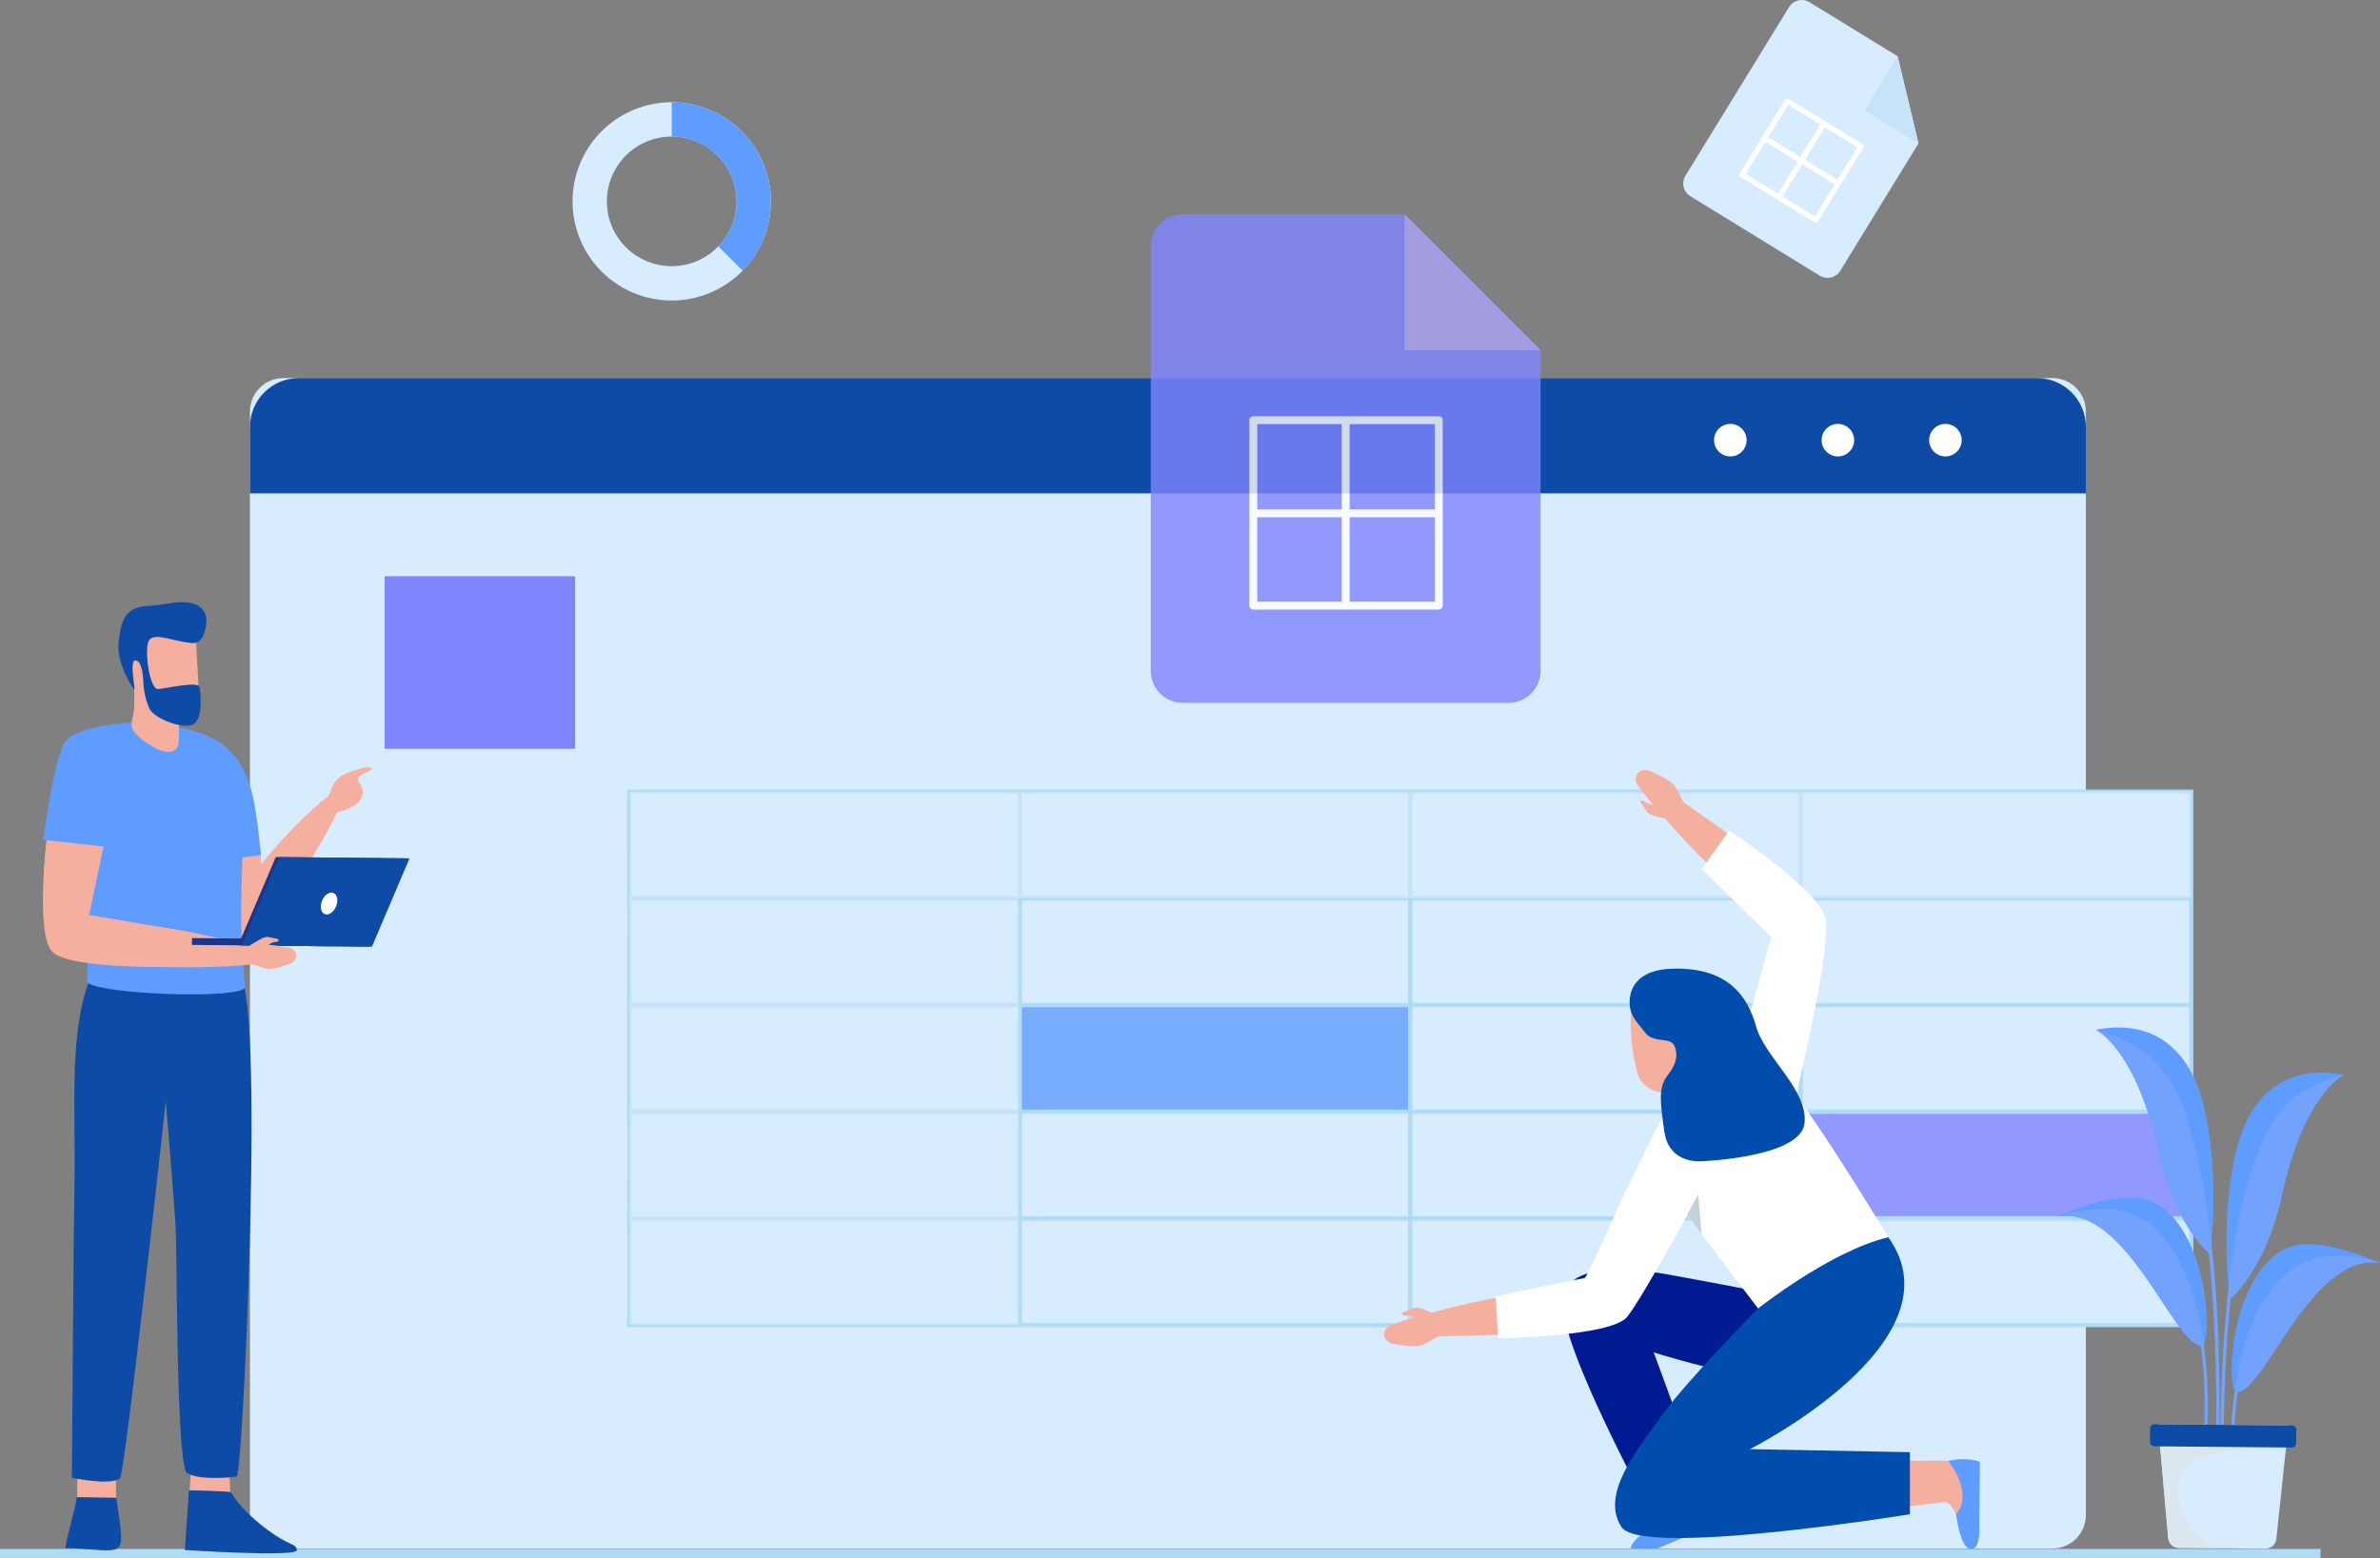 <svg id="img13" xmlns="http://www.w3.org/2000/svg" xmlns:xlink="http://www.w3.org/1999/xlink" width="601.638" height="394.065" viewBox="0 0 601.638 394.065">
  <rect x="0" y="0" width="601.638" height="394.065" fill="#808080" stroke="none"/>
  <defs>
    <clipPath id="clip-path">
      <rect id="Rectángulo_36891" data-name="Rectángulo 36891" width="601.638" height="394.066" fill="none"/>
    </clipPath>
    <clipPath id="clip-path-2">
      <path id="Rectángulo_36803" data-name="Rectángulo 36803" d="M8.437,0H455.658a8.436,8.436,0,0,1,8.436,8.436V287.507a8.436,8.436,0,0,1-8.436,8.436H8.437A8.437,8.437,0,0,1,0,287.506V8.437A8.437,8.437,0,0,1,8.437,0Z" fill="none"/>
    </clipPath>
    <linearGradient id="linear-gradient" x1="-0.136" y1="1.009" x2="-0.133" y2="1.009" gradientUnits="objectBoundingBox">
      <stop offset="0" stop-color="#e2f4ff"/>
      <stop offset="1" stop-color="#d7ecff"/>
    </linearGradient>
    <clipPath id="clip-path-3">
      <path id="Trazado_116599" data-name="Trazado 116599" d="M55.564,65.412A12.332,12.332,0,0,0,43.233,77.743V94.559H507.327V77.743A12.331,12.331,0,0,0,495,65.412Z" transform="translate(-43.233 -65.412)" fill="none"/>
    </clipPath>
    <linearGradient id="linear-gradient-2" x1="-0.136" y1="10.24" x2="-0.133" y2="10.24" gradientUnits="objectBoundingBox">
      <stop offset="0" stop-color="#294698"/>
      <stop offset="1" stop-color="#0e4ba6"/>
    </linearGradient>
    <clipPath id="clip-path-5">
      <rect id="Rectángulo_36807" data-name="Rectángulo 36807" width="48.166" height="43.638" fill="none"/>
    </clipPath>
    <linearGradient id="linear-gradient-3" x1="-2.019" y1="5.692" x2="-1.988" y2="5.692" gradientUnits="objectBoundingBox">
      <stop offset="0" stop-color="#9972ff"/>
      <stop offset="1" stop-color="#7f85ff"/>
    </linearGradient>
    <clipPath id="clip-path-7">
      <rect id="Rectángulo_36810" data-name="Rectángulo 36810" width="48.166" height="43.64" fill="none"/>
    </clipPath>
    <linearGradient id="linear-gradient-4" x1="-8.041" y1="5.692" x2="-8.011" y2="5.692" xlink:href="#linear-gradient"/>
    <clipPath id="clip-path-9">
      <rect id="Rectángulo_36813" data-name="Rectángulo 36813" width="47.353" height="18.465" fill="none"/>
    </clipPath>
    <clipPath id="clip-path-10">
      <rect id="Rectángulo_36812" data-name="Rectángulo 36812" width="47.353" height="18.464" fill="none"/>
    </clipPath>
    <linearGradient id="linear-gradient-5" x1="-3.227" y1="12.088" x2="-3.196" y2="12.088" xlink:href="#linear-gradient"/>
    <linearGradient id="linear-gradient-6" x1="-4.471" y1="12.088" x2="-4.44" y2="12.088" xlink:href="#linear-gradient"/>
    <linearGradient id="linear-gradient-7" x1="-5.716" y1="12.088" x2="-5.685" y2="12.088" xlink:href="#linear-gradient"/>
    <linearGradient id="linear-gradient-8" x1="-6.96" y1="12.088" x2="-6.929" y2="12.088" xlink:href="#linear-gradient"/>
    <linearGradient id="linear-gradient-9" x1="-9.416" y1="12.088" x2="-9.385" y2="12.088" xlink:href="#linear-gradient"/>
    <linearGradient id="linear-gradient-10" x1="-9.416" y1="13.452" x2="-9.385" y2="13.452" xlink:href="#linear-gradient"/>
    <clipPath id="clip-path-21">
      <rect id="Rectángulo_36831" data-name="Rectángulo 36831" width="225.905" height="17.685" fill="none"/>
    </clipPath>
    <clipPath id="clip-path-22">
      <rect id="Rectángulo_36830" data-name="Rectángulo 36830" width="225.903" height="17.684" fill="none"/>
    </clipPath>
    <linearGradient id="linear-gradient-11" x1="-0.676" y1="14.046" x2="-0.669" y2="14.046" xlink:href="#linear-gradient"/>
    <clipPath id="clip-path-23">
      <rect id="Rectángulo_36834" data-name="Rectángulo 36834" width="394.861" height="134.881" fill="none"/>
    </clipPath>
    <linearGradient id="linear-gradient-12" x1="-0.403" y1="1.438" x2="-0.399" y2="1.438" gradientUnits="objectBoundingBox">
      <stop offset="0" stop-color="#c4e8ff"/>
      <stop offset="1" stop-color="#d7ecff"/>
    </linearGradient>
    <clipPath id="clip-path-25">
      <rect id="Rectángulo_36837" data-name="Rectángulo 36837" width="98.656" height="27.023" fill="none"/>
    </clipPath>
    <clipPath id="clip-path-26">
      <path id="Trazado_116603" data-name="Trazado 116603" d="M176.239,174.012H274.9v27.02H176.239s.075-27.29,0-27.02" transform="translate(-176.239 -174.01)" fill="none"/>
    </clipPath>
    <linearGradient id="linear-gradient-13" x1="-2.611" y1="5.13" x2="-2.596" y2="5.13" gradientUnits="objectBoundingBox">
      <stop offset="0" stop-color="#8ad3ff"/>
      <stop offset="1" stop-color="#5f9cff"/>
    </linearGradient>
    <clipPath id="clip-path-28">
      <path id="Trazado_116604" data-name="Trazado 116604" d="M311.435,192.273h98.656v27.02H311.435s.075-27.29,0-27.02" transform="translate(-311.435 -192.271)" fill="none"/>
    </clipPath>
    <linearGradient id="linear-gradient-14" x1="-4.614" y1="4.152" x2="-4.599" y2="4.152" xlink:href="#linear-gradient-3"/>
    <clipPath id="clip-path-29">
      <rect id="Rectángulo_36841" data-name="Rectángulo 36841" width="394.861" height="26.979" fill="none"/>
    </clipPath>
    <clipPath id="clip-path-30">
      <path id="Trazado_116605" data-name="Trazado 116605" d="M108.825,136.958H503.686v26.976H108.825s.3-27.247,0-26.976" transform="translate(-108.825 -136.956)" fill="none"/>
    </clipPath>
    <linearGradient id="linear-gradient-15" x1="-0.403" y1="7.126" x2="-0.399" y2="7.126" xlink:href="#linear-gradient"/>
    <clipPath id="clip-path-31">
      <rect id="Rectángulo_36843" data-name="Rectángulo 36843" width="98.513" height="107.797" fill="none"/>
    </clipPath>
    <clipPath id="clip-path-32">
      <path id="Trazado_116606" data-name="Trazado 116606" d="M108.825,155.463h98.513V263.25H108.825s.075-108.867,0-107.788" transform="translate(-108.825 -155.454)" fill="none"/>
    </clipPath>
    <linearGradient id="linear-gradient-16" x1="-1.615" y1="1.543" x2="-1.6" y2="1.543" xlink:href="#linear-gradient"/>
    <clipPath id="clip-path-33">
      <path id="Trazado_116610" data-name="Trazado 116610" d="M288.754,265.8s-7.615,4.487-6.628,6.934,6.244-.4,6.244-.4l14.953-6.266a14.278,14.278,0,0,0-3.009-7.429s-4.616,9.277-11.56,7.162" transform="translate(-282.038 -258.642)" fill="none"/>
    </clipPath>
    <linearGradient id="linear-gradient-17" x1="-15.286" y1="0.827" x2="-15.231" y2="0.827" xlink:href="#linear-gradient-13"/>
    <clipPath id="clip-path-35">
      <path id="Trazado_116612" data-name="Trazado 116612" d="M270.518,225.619c-3.41,8.446,20.6,52.758,20.6,52.758l13.635-6.669L293.34,240.587s41.051,13.189,48.61,4.741a16.006,16.006,0,0,0,2.518-17.784l-7.855.89s-29.639-5.781-38.087-7.261a84.757,84.757,0,0,0-14.163-1.538c-6.206,0-11.966,1.323-13.847,5.984" transform="translate(-270.186 -219.635)" fill="none"/>
    </clipPath>
    <linearGradient id="linear-gradient-18" x1="-4.755" y1="1.244" x2="-4.737" y2="1.244" gradientUnits="objectBoundingBox">
      <stop offset="0" stop-color="#374492"/>
      <stop offset="0.088" stop-color="#374492"/>
      <stop offset="1" stop-color="#011b93"/>
    </linearGradient>
    <clipPath id="clip-path-37">
      <path id="Trazado_116626" data-name="Trazado 116626" d="M336.95,252.909s6.681,7.92,1.983,13.454c0,0,1.095,8.771,3.733,8.838s2.111-5.892,2.111-5.892l.186-16.212a13.232,13.232,0,0,0-4.306-.662,14.635,14.635,0,0,0-3.707.474" transform="translate(-336.95 -252.435)" fill="none"/>
    </clipPath>
    <linearGradient id="linear-gradient-19" x1="-21.061" y1="2.036" x2="-20.998" y2="2.036" xlink:href="#linear-gradient-13"/>
    <clipPath id="clip-path-39">
      <path id="Trazado_116628" data-name="Trazado 116628" d="M315.5,232.449s-17.488,17.635-24.157,26.824-15.759,20.254-10.374,28.454c5.094,7.757,72.9-3.233,72.9-3.233v-15.7l-40.442-.773s53.945-27.119,34.991-53.569l-22.837-1.264Z" transform="translate(-279.333 -213.183)" fill="none"/>
    </clipPath>
    <linearGradient id="linear-gradient-20" x1="-4.407" y1="1.002" x2="-4.391" y2="1.002" gradientUnits="objectBoundingBox">
      <stop offset="0" stop-color="#374492"/>
      <stop offset="0.088" stop-color="#374492"/>
      <stop offset="1" stop-color="#014dae"/>
    </linearGradient>
    <clipPath id="clip-path-41">
      <rect id="Rectángulo_36852" data-name="Rectángulo 36852" width="3.671" height="10.063" fill="none"/>
    </clipPath>
    <clipPath id="clip-path-42">
      <path id="Trazado_116632" data-name="Trazado 116632" d="M281.871,176.544c.156,3.2,1.923,4.559,3.933,7.251s6.258,1.051,7.287,3.154.744,4.579-1.533,7.483-2.178,5.934-.919,14.433,9.775,7.412,9.775,7.412,24.649-1,25.642-9.529-10.031-16.675-12.249-24.584-7.106-14.148-18.965-14.578q-.59-.02-1.146-.02c-10.794,0-11.975,5.89-11.824,8.978" transform="translate(-281.859 -167.566)" fill="none"/>
    </clipPath>
    <linearGradient id="linear-gradient-21" x1="-8.271" y1="2.817" x2="-8.241" y2="2.817" xlink:href="#linear-gradient-20"/>
    <clipPath id="clip-path-44">
      <rect id="Rectángulo_36857" data-name="Rectángulo 36857" width="98.533" height="123.526" fill="none"/>
    </clipPath>
    <clipPath id="clip-path-45">
      <path id="Trazado_116633" data-name="Trazado 116633" d="M297.566,71.441v81.078a8.089,8.089,0,0,1-8.088,8.09H207.123a8.09,8.09,0,0,1-8.09-8.09V45.172a8.09,8.09,0,0,1,8.09-8.09h56.086Z" transform="translate(-199.033 -37.082)" fill="none"/>
    </clipPath>
    <linearGradient id="linear-gradient-22" x1="-2.952" y1="2.751" x2="-2.937" y2="2.751" xlink:href="#linear-gradient-3"/>
    <clipPath id="clip-path-46">
      <path id="Trazado_116635" data-name="Trazado 116635" d="M321.018,0a3.763,3.763,0,0,0-3.154,1.8L291.69,44.431a3.77,3.77,0,0,0,1.239,5.186L325.638,69.7a3.771,3.771,0,0,0,5.186-1.241l19.769-32.2-5.269-22.021L323.05.558A3.748,3.748,0,0,0,321.141,0Z" transform="translate(-291.132 -0.001)" fill="none"/>
    </clipPath>
    <linearGradient id="linear-gradient-23" x1="-4.461" y1="4.567" x2="-4.445" y2="4.567" xlink:href="#linear-gradient"/>
    <clipPath id="clip-path-48">
      <path id="Trazado_116641" data-name="Trazado 116641" d="M31.971,272.921s28.441,1.875,28.311.036-1.836-.788-8.261-5.781-8.347-8.791-8.347-8.791c0-.393-10.662-.551-10.662-.551Z" transform="translate(-31.971 -257.835)" fill="none"/>
    </clipPath>
    <linearGradient id="linear-gradient-24" x1="-3.035" y1="0.805" x2="-2.95" y2="0.805" xlink:href="#linear-gradient-2"/>
    <clipPath id="clip-path-50">
      <path id="Trazado_116645" data-name="Trazado 116645" d="M11.321,271.861c15.693.552,15.219,3.707,12.849-12.7l-10-.146c-.152,2.434-2.773,10.731-2.85,12.841" transform="translate(-11.321 -259.02)" fill="none"/>
    </clipPath>
    <linearGradient id="linear-gradient-25" x1="-0.96" y1="0.945" x2="-0.873" y2="0.945" xlink:href="#linear-gradient-2"/>
    <clipPath id="clip-path-51">
      <path id="Trazado_116646" data-name="Trazado 116646" d="M13.059,199.382c.162,26.219-.136,32.369-.153,34.3s-.472,61.813-.472,61.813,9.79,2.108,12.175.1c1.247-1.052,11.555-95.249,11.555-95.249s1.894,22.361,2.447,30.841c.476,7.341.132,57.761,2.726,62.944,2.713,2.238,12.65,1.184,12.784,1.044,1.483-1.545,6.4-105.09,1.833-124.052l-38.844-1.768s-4.19,7.1-4.05,30.031" transform="translate(-12.433 -169.351)" fill="none"/>
    </clipPath>
    <linearGradient id="linear-gradient-26" x1="-0.378" y1="1.143" x2="-0.347" y2="1.143" xlink:href="#linear-gradient-2"/>
    <clipPath id="clip-path-53">
      <path id="Trazado_116648" data-name="Trazado 116648" d="M37.894,159.887l13.778-1.869c-1.6-12.293-1.06-29.531-20.7-32Z" transform="translate(-30.975 -126.021)" fill="none"/>
    </clipPath>
    <linearGradient id="linear-gradient-27" x1="-2.187" y1="6.197" x2="-2.117" y2="6.197" xlink:href="#linear-gradient-13"/>
    <clipPath id="clip-path-55">
      <path id="Trazado_116650" data-name="Trazado 116650" d="M16.082,190.326c-.029,3.341,40.23,4.934,40.04,1.459-4.376-36.856,8.315-61.037-16.757-65.537l-12.239-1.235c-26.339,3.351-7.9,18.584-11.044,65.313" transform="translate(-12.709 -125.013)" fill="none"/>
    </clipPath>
    <linearGradient id="linear-gradient-28" x1="-0.105" y1="3.008" x2="-0.082" y2="3.008" xlink:href="#linear-gradient-13"/>
    <clipPath id="clip-path-57">
      <path id="Trazado_116655" data-name="Trazado 116655" d="M12.86,130.128C10.068,134.653,7.5,154.649,7.5,154.649l15.33,1.71,1.571-8.894,5.371-22.454s-14.125.593-16.916,5.117" transform="translate(-7.503 -125.011)" fill="none"/>
    </clipPath>
    <linearGradient id="linear-gradient-29" x1="-0.492" y1="6.742" x2="-0.427" y2="6.742" xlink:href="#linear-gradient-13"/>
    <clipPath id="clip-path-58">
      <path id="Trazado_116656" data-name="Trazado 116656" d="M27.989,105.119c-6.061.288-6.893,4.03-7.466,9.313s3.72,11.85,3.993,11.779-1.308-7.232.208-7.292,1.932,3.1,2.035,5.186A18.975,18.975,0,0,0,28.33,131.1c1.071,2.246,7.153,4.889,10.439,4.225s2.492-7.93,2.261-9.62-8.429.322-10.564.45-3.67-10.713-2.113-12.486,6.055.408,10.572.849c2.892.282,3.645-3.025,3.81-5.44a4.3,4.3,0,0,0-2.4-4.18,8.25,8.25,0,0,0-3.6-.732c-2.583,0-5.428.8-8.739.956" transform="translate(-20.471 -104.163)" fill="none"/>
    </clipPath>
    <linearGradient id="linear-gradient-30" x1="-0.775" y1="10.228" x2="-0.729" y2="10.228" xlink:href="#linear-gradient-2"/>
    <clipPath id="clip-path-60">
      <path id="Trazado_116658" data-name="Trazado 116658" d="M41.828,170.608l32.888.324,9.5-22.328-32.888-.324Z" transform="translate(-41.828 -148.28)" fill="none"/>
    </clipPath>
    <linearGradient id="linear-gradient-31" x1="-1.442" y1="7.829" x2="-1.408" y2="7.829" xlink:href="#linear-gradient-2"/>
    <clipPath id="clip-path-62">
      <path id="Trazado_116662" data-name="Trazado 116662" d="M107.7,42.756a16.392,16.392,0,1,1,16.39,16.39,16.391,16.391,0,0,1-16.39-16.39m-8.677,0A25.07,25.07,0,1,0,124.09,17.687,25.067,25.067,0,0,0,99.023,42.756" transform="translate(-99.023 -17.687)" fill="none"/>
    </clipPath>
    <linearGradient id="linear-gradient-32" x1="-2.887" y1="7.344" x2="-2.857" y2="7.344" xlink:href="#linear-gradient"/>
    <clipPath id="clip-path-63">
      <path id="Trazado_116663" data-name="Trazado 116663" d="M116.174,26.366a16.392,16.392,0,0,1,11.8,27.77l6.131,6.13a25.062,25.062,0,0,0-17.933-42.578Z" transform="translate(-116.174 -17.687)" fill="none"/>
    </clipPath>
    <linearGradient id="linear-gradient-33" x1="-6.772" y1="8.648" x2="-6.714" y2="8.648" xlink:href="#linear-gradient-13"/>
    <clipPath id="clip-path-64">
      <path id="Trazado_116664" data-name="Trazado 116664" d="M356,211.917c.19-.013.362-.042.552-.057,16.991-1.978,28.78,32.545,35.481,32.691.086,0,.146-.015.218-.015.232-.015.452-.234.64-.611,2.005-4.2.028-28.941-12.6-35.483a13.348,13.348,0,0,0-6.124-1.261c-8.216,0-18.164,4.736-18.164,4.736" transform="translate(-355.995 -207.181)" fill="none"/>
    </clipPath>
    <linearGradient id="linear-gradient-34" x1="-13.377" y1="2.444" x2="-13.339" y2="2.444" xlink:href="#linear-gradient-13"/>
    <clipPath id="clip-path-66">
      <path id="Trazado_116667" data-name="Trazado 116667" d="M399.256,216.527c-13.183,6.818-14.769,33.417-12.327,35.889a.53.53,0,0,0,.349.189,1.062,1.062,0,0,0,.306,0c6.758-.45,18.677-35.234,35.844-32.632a.233.233,0,0,0,.057.015c-.678-.327-10.2-4.718-18.115-4.718a13.319,13.319,0,0,0-6.114,1.258" transform="translate(-385.97 -215.269)" fill="none"/>
    </clipPath>
    <linearGradient id="linear-gradient-35" x1="-14.428" y1="2.126" x2="-14.39" y2="2.126" xlink:href="#linear-gradient-13"/>
    <clipPath id="clip-path-68">
      <path id="Trazado_116670" data-name="Trazado 116670" d="M363,178.259c-.174.028-.349.057-.536.1l.536.276a.05.05,0,0,1,.031.015c.58.319,9.927,5.857,15.159,30.031,3.765,17.472,11.6,25.029,12.98,26.25l.218.174a.959.959,0,0,0,.029-.159V234.9c.276-2.151,2.457-20.743-1.714-37.559-3.248-13.071-11.042-19.584-21.494-19.584a28.62,28.62,0,0,0-5.209.5" transform="translate(-362.46 -177.759)" fill="none"/>
    </clipPath>
    <linearGradient id="linear-gradient-36" x1="-7.885" y1="2.311" x2="-7.863" y2="2.311" xlink:href="#linear-gradient-13"/>
    <clipPath id="clip-path-70">
      <path id="Trazado_116673" data-name="Trazado 116673" d="M387.6,205.127c-3.968,16.033-2.166,33.65-1.745,37.138v.015a5.568,5.568,0,0,0,.073.6c.422-.32,9.144-7.662,13.2-26.4,5.408-24.971,15.161-30.059,15.161-30.059l.452-.219.115-.057h-.088a28.9,28.9,0,0,0-5.681-.592c-10.441,0-18.242,6.514-21.485,19.575" transform="translate(-385.082 -185.552)" fill="none"/>
    </clipPath>
    <linearGradient id="linear-gradient-37" x1="-17.98" y1="2.143" x2="-17.933" y2="2.143" xlink:href="#linear-gradient-13"/>
    <clipPath id="clip-path-72">
      <path id="Trazado_116676" data-name="Trazado 116676" d="M373.521,249.353l2.283,25.8a2.716,2.716,0,0,0,2.691,2.5l21.915.193a2.717,2.717,0,0,0,2.735-2.455l2.461-23.205v-.045l.577-5.452-32.919-.288Z" transform="translate(-373.265 -246.405)" fill="none"/>
    </clipPath>
    <linearGradient id="linear-gradient-38" x1="-16.573" y1="1.079" x2="-16.528" y2="1.079" xlink:href="#linear-gradient"/>
    <clipPath id="clip-path-74">
      <rect id="Rectángulo_36888" data-name="Rectángulo 36888" width="32.289" height="30.013" fill="none"/>
    </clipPath>
    <clipPath id="clip-path-75">
      <path id="Trazado_116678" data-name="Trazado 116678" d="M371.894,247.468l-.029,3.427a1.076,1.076,0,0,0,1.067,1.086l34.78.305a1.079,1.079,0,0,0,1.089-1.068l.029-3.427a1.076,1.076,0,0,0-1.068-1.086l-34.778-.305h-.01a1.078,1.078,0,0,0-1.079,1.068" transform="translate(-371.865 -246.4)" fill="none"/>
    </clipPath>
    <linearGradient id="linear-gradient-39" x1="-14.699" y1="5.758" x2="-14.66" y2="5.758" xlink:href="#linear-gradient-2"/>
  </defs>
  <g id="Grupo_142220" data-name="Grupo 142220" clip-path="url(#clip-path)">
    <g id="Grupo_142058" data-name="Grupo 142058" transform="translate(63.188 95.604)">
      <g id="Grupo_142057" data-name="Grupo 142057" clip-path="url(#clip-path-2)">
        <rect id="Rectángulo_36802" data-name="Rectángulo 36802" width="464.094" height="295.943" transform="translate(0)" fill="url(#linear-gradient)"/>
      </g>
    </g>
    <g id="Grupo_142060" data-name="Grupo 142060" transform="translate(63.188 95.604)">
      <g id="Grupo_142059" data-name="Grupo 142059" clip-path="url(#clip-path-3)">
        <rect id="Rectángulo_36804" data-name="Rectángulo 36804" width="464.094" height="29.147" transform="translate(0 0)" fill="url(#linear-gradient-2)"/>
      </g>
    </g>
    <g id="Grupo_142062" data-name="Grupo 142062">
      <g id="Grupo_142061" data-name="Grupo 142061" clip-path="url(#clip-path)">
        <path id="Trazado_116600" data-name="Trazado 116600" d="M304.686,77.448a4.11,4.11,0,1,1-4.11-4.11,4.11,4.11,0,0,1,4.11,4.11" transform="translate(136.84 33.851)" fill="#fff"/>
        <path id="Trazado_116601" data-name="Trazado 116601" d="M323.285,77.448a4.111,4.111,0,1,1-4.11-4.11,4.11,4.11,0,0,1,4.11,4.11" transform="translate(145.424 33.851)" fill="#fff"/>
        <path id="Trazado_116602" data-name="Trazado 116602" d="M341.885,77.448a4.111,4.111,0,1,1-4.11-4.11,4.11,4.11,0,0,1,4.11,4.11" transform="translate(154.01 33.851)" fill="#fff"/>
      </g>
    </g>
    <g id="Grupo_142064" data-name="Grupo 142064" transform="translate(97.225 145.691)">
      <g id="Grupo_142063" data-name="Grupo 142063" clip-path="url(#clip-path-5)">
        <rect id="Rectángulo_36806" data-name="Rectángulo 36806" width="48.166" height="43.638" transform="translate(0)" fill="url(#linear-gradient-3)"/>
      </g>
    </g>
    <g id="Grupo_142106" data-name="Grupo 142106">
      <g id="Grupo_142105" data-name="Grupo 142105" clip-path="url(#clip-path)">
        <g id="Grupo_142069" data-name="Grupo 142069" transform="translate(387.324 145.689)" style="mix-blend-mode: multiply;isolation: isolate">
          <g id="Grupo_142068" data-name="Grupo 142068">
            <g id="Grupo_142067" data-name="Grupo 142067" clip-path="url(#clip-path-7)">
              <g id="Grupo_142066" data-name="Grupo 142066" transform="translate(0 0.001)">
                <g id="Grupo_142065" data-name="Grupo 142065" clip-path="url(#clip-path-5)">
                  <rect id="Rectángulo_36808" data-name="Rectángulo 36808" width="48.166" height="43.638" fill="url(#linear-gradient-4)"/>
                </g>
              </g>
            </g>
          </g>
        </g>
        <g id="Grupo_142074" data-name="Grupo 142074" transform="translate(152.807 170.864)" style="mix-blend-mode: multiply;isolation: isolate">
          <g id="Grupo_142073" data-name="Grupo 142073">
            <g id="Grupo_142072" data-name="Grupo 142072" clip-path="url(#clip-path-9)">
              <g id="Grupo_142071" data-name="Grupo 142071" transform="translate(0 0.001)">
                <g id="Grupo_142070" data-name="Grupo 142070" clip-path="url(#clip-path-10)">
                  <rect id="Rectángulo_36811" data-name="Rectángulo 36811" width="47.353" height="18.464" transform="translate(0)" fill="url(#linear-gradient-5)"/>
                </g>
              </g>
            </g>
          </g>
        </g>
        <g id="Grupo_142079" data-name="Grupo 142079" transform="translate(211.73 170.864)" style="mix-blend-mode: multiply;isolation: isolate">
          <g id="Grupo_142078" data-name="Grupo 142078">
            <g id="Grupo_142077" data-name="Grupo 142077" clip-path="url(#clip-path-9)">
              <g id="Grupo_142076" data-name="Grupo 142076" transform="translate(0 0.001)">
                <g id="Grupo_142075" data-name="Grupo 142075" clip-path="url(#clip-path-10)">
                  <rect id="Rectángulo_36814" data-name="Rectángulo 36814" width="47.353" height="18.464" fill="url(#linear-gradient-6)"/>
                </g>
              </g>
            </g>
          </g>
        </g>
        <g id="Grupo_142084" data-name="Grupo 142084" transform="translate(270.654 170.864)" style="mix-blend-mode: multiply;isolation: isolate">
          <g id="Grupo_142083" data-name="Grupo 142083">
            <g id="Grupo_142082" data-name="Grupo 142082" clip-path="url(#clip-path-9)">
              <g id="Grupo_142081" data-name="Grupo 142081" transform="translate(0 0.001)">
                <g id="Grupo_142080" data-name="Grupo 142080" clip-path="url(#clip-path-10)">
                  <rect id="Rectángulo_36817" data-name="Rectángulo 36817" width="47.353" height="18.464" fill="url(#linear-gradient-7)"/>
                </g>
              </g>
            </g>
          </g>
        </g>
        <g id="Grupo_142089" data-name="Grupo 142089" transform="translate(329.578 170.864)" style="mix-blend-mode: multiply;isolation: isolate">
          <g id="Grupo_142088" data-name="Grupo 142088">
            <g id="Grupo_142087" data-name="Grupo 142087" clip-path="url(#clip-path-9)">
              <g id="Grupo_142086" data-name="Grupo 142086" transform="translate(0 0.001)">
                <g id="Grupo_142085" data-name="Grupo 142085" clip-path="url(#clip-path-10)">
                  <rect id="Rectángulo_36820" data-name="Rectángulo 36820" width="47.353" height="18.464" transform="translate(0)" fill="url(#linear-gradient-8)"/>
                </g>
              </g>
            </g>
          </g>
        </g>
        <g id="Grupo_142094" data-name="Grupo 142094" transform="translate(445.892 170.864)" style="mix-blend-mode: multiply;isolation: isolate">
          <g id="Grupo_142093" data-name="Grupo 142093">
            <g id="Grupo_142092" data-name="Grupo 142092" clip-path="url(#clip-path-9)">
              <g id="Grupo_142091" data-name="Grupo 142091" transform="translate(0 0.001)">
                <g id="Grupo_142090" data-name="Grupo 142090" clip-path="url(#clip-path-10)">
                  <rect id="Rectángulo_36823" data-name="Rectángulo 36823" width="47.353" height="18.464" transform="translate(0)" fill="url(#linear-gradient-9)"/>
                </g>
              </g>
            </g>
          </g>
        </g>
        <g id="Grupo_142099" data-name="Grupo 142099" transform="translate(445.892 145.689)" style="mix-blend-mode: multiply;isolation: isolate">
          <g id="Grupo_142098" data-name="Grupo 142098">
            <g id="Grupo_142097" data-name="Grupo 142097" clip-path="url(#clip-path-9)">
              <g id="Grupo_142096" data-name="Grupo 142096" transform="translate(0 0.001)">
                <g id="Grupo_142095" data-name="Grupo 142095" clip-path="url(#clip-path-10)">
                  <rect id="Rectángulo_36826" data-name="Rectángulo 36826" width="47.353" height="18.464" transform="translate(0 0)" fill="url(#linear-gradient-10)"/>
                </g>
              </g>
            </g>
          </g>
        </g>
        <g id="Grupo_142104" data-name="Grupo 142104" transform="translate(152.635 145.689)" style="mix-blend-mode: multiply;isolation: isolate">
          <g id="Grupo_142103" data-name="Grupo 142103">
            <g id="Grupo_142102" data-name="Grupo 142102" clip-path="url(#clip-path-21)">
              <g id="Grupo_142101" data-name="Grupo 142101" transform="translate(0.001 0.001)">
                <g id="Grupo_142100" data-name="Grupo 142100" clip-path="url(#clip-path-22)">
                  <rect id="Rectángulo_36829" data-name="Rectángulo 36829" width="225.903" height="17.684" transform="translate(0)" fill="url(#linear-gradient-11)"/>
                </g>
              </g>
            </g>
          </g>
        </g>
      </g>
    </g>
    <g id="Grupo_142108" data-name="Grupo 142108" transform="translate(159.054 200.171)">
      <g id="Grupo_142107" data-name="Grupo 142107" clip-path="url(#clip-path-23)">
        <rect id="Rectángulo_36833" data-name="Rectángulo 36833" width="394.861" height="134.881" transform="translate(0 0)" fill="url(#linear-gradient-12)"/>
      </g>
    </g>
    <g id="Grupo_142130" data-name="Grupo 142130">
      <g id="Grupo_142129" data-name="Grupo 142129" clip-path="url(#clip-path)">
        <rect id="Rectángulo_36835" data-name="Rectángulo 36835" width="394.861" height="134.881" transform="translate(159.055 200.171)" fill="none" stroke="#b0dbf7" stroke-miterlimit="10" stroke-width="1.051"/>
        <g id="Grupo_142113" data-name="Grupo 142113" transform="translate(257.586 254.327)" opacity="0.8">
          <g id="Grupo_142112" data-name="Grupo 142112">
            <g id="Grupo_142111" data-name="Grupo 142111" clip-path="url(#clip-path-25)">
              <g id="Grupo_142110" data-name="Grupo 142110" transform="translate(0 0)">
                <g id="Grupo_142109" data-name="Grupo 142109" clip-path="url(#clip-path-26)">
                  <rect id="Rectángulo_36836" data-name="Rectángulo 36836" width="98.656" height="27.29" transform="translate(0 -0.268)" fill="url(#linear-gradient-13)"/>
                </g>
              </g>
            </g>
          </g>
        </g>
        <g id="Grupo_142118" data-name="Grupo 142118" transform="translate(455.184 281.017)" opacity="0.8">
          <g id="Grupo_142117" data-name="Grupo 142117">
            <g id="Grupo_142116" data-name="Grupo 142116" clip-path="url(#clip-path-25)">
              <g id="Grupo_142115" data-name="Grupo 142115" transform="translate(0 0.001)">
                <g id="Grupo_142114" data-name="Grupo 142114" clip-path="url(#clip-path-28)">
                  <rect id="Rectángulo_36838" data-name="Rectángulo 36838" width="98.656" height="27.29" transform="translate(0 -0.268)" fill="url(#linear-gradient-14)"/>
                </g>
              </g>
            </g>
          </g>
        </g>
        <line id="Línea_126" data-name="Línea 126" x1="394.861" transform="translate(159.055 227.148)" fill="none" stroke="#b0dbf7" stroke-miterlimit="10" stroke-width="1.099"/>
        <line id="Línea_127" data-name="Línea 127" x1="394.861" transform="translate(159.055 254.124)" fill="none" stroke="#b0dbf7" stroke-miterlimit="10" stroke-width="1.099"/>
        <line id="Línea_128" data-name="Línea 128" x1="394.861" transform="translate(159.055 281.1)" fill="none" stroke="#b0dbf7" stroke-miterlimit="10" stroke-width="1.099"/>
        <line id="Línea_129" data-name="Línea 129" x1="394.861" transform="translate(159.055 308.076)" fill="none" stroke="#b0dbf7" stroke-miterlimit="10" stroke-width="1.099"/>
        <line id="Línea_130" data-name="Línea 130" y1="134.881" transform="translate(455.201 200.171)" fill="none" stroke="#b0dbf7" stroke-miterlimit="10" stroke-width="1.099"/>
        <line id="Línea_131" data-name="Línea 131" y1="134.881" transform="translate(356.486 200.171)" fill="none" stroke="#b0dbf7" stroke-miterlimit="10" stroke-width="1.099"/>
        <line id="Línea_132" data-name="Línea 132" y1="134.881" transform="translate(257.77 200.171)" fill="none" stroke="#b0dbf7" stroke-miterlimit="10" stroke-width="1.099"/>
        <g id="Grupo_142123" data-name="Grupo 142123" transform="translate(159.055 200.169)" opacity="0.5" style="mix-blend-mode: multiply;isolation: isolate">
          <g id="Grupo_142122" data-name="Grupo 142122">
            <g id="Grupo_142121" data-name="Grupo 142121" clip-path="url(#clip-path-29)">
              <g id="Grupo_142120" data-name="Grupo 142120" transform="translate(0 0.001)">
                <g id="Grupo_142119" data-name="Grupo 142119" clip-path="url(#clip-path-30)">
                  <rect id="Rectángulo_36840" data-name="Rectángulo 36840" width="394.861" height="27.247" transform="translate(0 -0.268)" fill="url(#linear-gradient-15)"/>
                </g>
              </g>
            </g>
          </g>
        </g>
        <g id="Grupo_142128" data-name="Grupo 142128" transform="translate(159.055 227.207)" opacity="0.5" style="mix-blend-mode: multiply;isolation: isolate">
          <g id="Grupo_142127" data-name="Grupo 142127">
            <g id="Grupo_142126" data-name="Grupo 142126" clip-path="url(#clip-path-31)">
              <g id="Grupo_142125" data-name="Grupo 142125" transform="translate(0 0.001)">
                <g id="Grupo_142124" data-name="Grupo 142124" clip-path="url(#clip-path-32)">
                  <rect id="Rectángulo_36842" data-name="Rectángulo 36842" width="98.513" height="108.867" transform="translate(0 -1.071)" fill="url(#linear-gradient-16)"/>
                </g>
              </g>
            </g>
          </g>
        </g>
        <path id="Trazado_116607" data-name="Trazado 116607" d="M274.234,223.289c10.671-8.923,24.345,31.928,27.178,49.5s-6.847,1.7-19.36-23.466c-8.841-17.783-12.843-21.837-7.818-26.039" transform="translate(125.564 102.483)" fill="#f4af9f"/>
        <path id="Trazado_116608" data-name="Trazado 116608" d="M298.832,260.311l-3.68-7.724-10.77,3.65,5.114,8.693Z" transform="translate(131.262 116.587)" fill="#f4af9f"/>
        <path id="Trazado_116609" data-name="Trazado 116609" d="M298.825,257.872l.994,3.464-8.071,6.881-7.35.737,3.267-2.795s2.049-2.124,1.824-3.669,9.336-4.619,9.336-4.619" transform="translate(131.27 119.026)" fill="#f4af9f"/>
      </g>
    </g>
    <g id="Grupo_142132" data-name="Grupo 142132" transform="translate(412.218 378.024)">
      <g id="Grupo_142131" data-name="Grupo 142131" clip-path="url(#clip-path-33)">
        <rect id="Rectángulo_36845" data-name="Rectángulo 36845" width="26.759" height="23.635" transform="translate(-6.634 2.311) rotate(-21.95)" fill="url(#linear-gradient-17)"/>
      </g>
    </g>
    <g id="Grupo_142134" data-name="Grupo 142134">
      <g id="Grupo_142133" data-name="Grupo 142133" clip-path="url(#clip-path)">
        <path id="Trazado_116611" data-name="Trazado 116611" d="M310.916,241.552c-22.546-4-40.141-11.086-39.3-15.82s19.8-5.329,42.345-1.326,30.424,7.888,29.584,12.622-10.082,8.527-32.627,4.524" transform="translate(125.356 102.354)" fill="#f4af9f"/>
      </g>
    </g>
    <g id="Grupo_142136" data-name="Grupo 142136" transform="translate(394.896 321.012)">
      <g id="Grupo_142135" data-name="Grupo 142135" clip-path="url(#clip-path-35)">
        <rect id="Rectángulo_36847" data-name="Rectángulo 36847" width="82.4" height="58.742" transform="translate(-3.078 0)" fill="url(#linear-gradient-18)"/>
      </g>
    </g>
    <g id="Grupo_142138" data-name="Grupo 142138">
      <g id="Grupo_142137" data-name="Grupo 142137" clip-path="url(#clip-path)">
        <path id="Trazado_116613" data-name="Trazado 116613" d="M303.646,194.626a5.989,5.989,0,0,1,.609,6.272c-4.218,9.161-20.349,46.19-27.268,43.467-8.134-3.2,8.768-35.594,13.942-42.637,4.313-5.871,9.256-11.32,12.717-7.1" transform="translate(126.844 89.144)" fill="#f4af9f"/>
        <path id="Trazado_116614" data-name="Trazado 116614" d="M302.6,211.043a5.987,5.987,0,0,1-2-5.976c2.059-9.873,9.5-49.572,16.849-48.467,8.642,1.3-.582,36.653-4.047,44.677-2.889,6.685-6.488,13.1-10.805,9.766" transform="translate(138.683 72.271)" fill="#f4af9f"/>
        <path id="Trazado_116615" data-name="Trazado 116615" d="M327.831,170.965a6.3,6.3,0,0,0-2.3-5.7c-7.736-6.606-35.493-29.937-39.442-28-4.6,2.252,34.072,37.926,36.707,37.254,1.975-.5,4.545-.617,5.035-3.549" transform="translate(131.875 63.303)" fill="#f4af9f"/>
        <path id="Trazado_116616" data-name="Trazado 116616" d="M312.477,152.828,292.6,138.778l-4.515,4.167,17.688,18.213Z" transform="translate(132.972 64.056)" fill="#f4af9f"/>
        <path id="Trazado_116617" data-name="Trazado 116617" d="M291.06,145.09l-.571.414,0,.01-.012,0-2.735-.646a4.393,4.393,0,0,1-1.884-.979l-1.805-2.624s.167-.966,1.539.218a3.5,3.5,0,0,0,1.716.488l-1.19-1.342-2.666-3.5a2.583,2.583,0,0,1,.2-3.4,3.246,3.246,0,0,1,3.382-.038l2.7,1.238c1.283.886,2.442,1.332,3.281,2.647l1.976,3.775Z" transform="translate(130.582 61.493)" fill="#f4af9f"/>
        <path id="Trazado_116618" data-name="Trazado 116618" d="M300.449,212.221l11.422-41.58-17.534-17.233,6.913-9.718s22.444,14.627,24.347,22.242-9.518,53.5-9.518,53.5l-14.427.8Z" transform="translate(135.857 66.323)" fill="#fff"/>
        <path id="Trazado_116619" data-name="Trazado 116619" d="M297.023,228.158a6.293,6.293,0,0,1-5.077,3.473c-10.1,1.21-46.134,5.244-48.349,1.444-2.575-4.423,49.382-12.681,51.2-10.662,1.365,1.514,3.442,3.034,2.225,5.745" transform="translate(112.394 102.515)" fill="#f4af9f"/>
        <path id="Trazado_116620" data-name="Trazado 116620" d="M273.551,234.1l-24.332.677L247.77,228.8l24.817-5.354Z" transform="translate(114.363 103.139)" fill="#f4af9f"/>
        <path id="Trazado_116621" data-name="Trazado 116621" d="M251.908,228.182l-.246-.661v-.01l-.01,0-2.635-.978a4.406,4.406,0,0,0-2.112-.229l-2.955,1.182s-.4.9,1.4.672a3.507,3.507,0,0,1,1.7.545l-1.735.457-4.16,1.435a2.583,2.583,0,0,0-1.719,2.944,3.244,3.244,0,0,0,2.795,1.907l2.933.466c1.558-.026,2.771.246,4.2-.384l3.737-2.046Z" transform="translate(110.482 104.435)" fill="#f4af9f"/>
        <path id="Trazado_116622" data-name="Trazado 116622" d="M299.369,195.171S290.954,212,288.148,218.517s-6.612,14.427-6.913,14.527-22.543,4.61-22.543,4.61l.6,10.62s28.556-.3,32.663-5.411S311.894,208.5,311.894,208.5Z" transform="translate(119.404 90.085)" fill="#fff"/>
        <path id="Trazado_116623" data-name="Trazado 116623" d="M281.8,263.837c-9.266-13.832,59.3-12.85,76.765-9.383s-.814,6.8-28.74,9.974-44.379,4.852-48.024-.59" transform="translate(129.673 116.431)" fill="#f4af9f"/>
        <path id="Trazado_116624" data-name="Trazado 116624" d="M339.128,252.7l-9.052.022-.427,11.624,10.01-1.244Z" transform="translate(152.157 116.641)" fill="#f4af9f"/>
        <path id="Trazado_116625" data-name="Trazado 116625" d="M336.233,252.705l3.574.463,3.11,10.139-2.241,7.04-1.269-4.11s-1.136-2.723-2.643-3.131-.532-10.4-.532-10.4" transform="translate(155.052 116.641)" fill="#f4af9f"/>
      </g>
    </g>
    <g id="Grupo_142140" data-name="Grupo 142140" transform="translate(492.476 368.952)">
      <g id="Grupo_142139" data-name="Grupo 142139" clip-path="url(#clip-path-37)">
        <rect id="Rectángulo_36849" data-name="Rectángulo 36849" width="23.034" height="8.926" transform="translate(-0.575 22.817) rotate(-88.556)" fill="url(#linear-gradient-19)"/>
      </g>
    </g>
    <g id="Grupo_142142" data-name="Grupo 142142">
      <g id="Grupo_142141" data-name="Grupo 142141" clip-path="url(#clip-path)">
        <path id="Trazado_116627" data-name="Trazado 116627" d="M317,255.991c-16.364,16.017-32.358,26.215-35.721,22.779s7.176-19.207,23.54-35.224,32.356-26.215,35.721-22.779-7.176,19.208-23.54,35.224" transform="translate(129.543 101.592)" fill="#f4af9f"/>
      </g>
    </g>
    <g id="Grupo_142144" data-name="Grupo 142144" transform="translate(408.265 311.582)">
      <g id="Grupo_142143" data-name="Grupo 142143" clip-path="url(#clip-path-39)">
        <rect id="Rectángulo_36851" data-name="Rectángulo 36851" width="91.785" height="82.301" transform="translate(-3.75 0)" fill="url(#linear-gradient-20)"/>
      </g>
    </g>
    <g id="Grupo_142149" data-name="Grupo 142149">
      <g id="Grupo_142148" data-name="Grupo 142148" clip-path="url(#clip-path)">
        <path id="Trazado_116629" data-name="Trazado 116629" d="M292.121,204.938l-.57-6.451s-5.985.108-7.686-4.809-2.951-17.133-.228-21.678,21.912-5.231,24.3,7.476,1.286,27.917,1.286,27.917Z" transform="translate(130.185 78.009)" fill="#f4af9f"/>
        <path id="Trazado_116630" data-name="Trazado 116630" d="M345.455,227.944c-14.487,3.4-32.923,18.005-32.923,18.005s-7.466-9.771-14.287-18.8c-1.276-1.675-2.5-3.319-3.671-4.871-3.888-5.177-6.96-9.339-7.328-10.063-2.673-5.238-1.321-9.724.552-13.534,2.059-4.209,5.976-7.374,9.756-10.139,7.942-5.808,15.716-5.623,19.817-2.166,6.068,5.1,28.084,41.571,28.084,41.571" transform="translate(131.891 84.902)" fill="#fff"/>
        <g id="Grupo_142147" data-name="Grupo 142147" transform="translate(426.465 301.985)" style="mix-blend-mode: multiply;isolation: isolate">
          <g id="Grupo_142146" data-name="Grupo 142146">
            <g id="Grupo_142145" data-name="Grupo 142145" clip-path="url(#clip-path-41)">
              <path id="Trazado_116631" data-name="Trazado 116631" d="M295.456,216.68c-1.275-1.675-2.5-3.319-3.671-4.87l2.827-5.193Z" transform="translate(-291.785 -206.617)" fill="#c2d2dc"/>
            </g>
          </g>
        </g>
      </g>
    </g>
    <g id="Grupo_142151" data-name="Grupo 142151" transform="translate(411.957 244.91)">
      <g id="Grupo_142150" data-name="Grupo 142150" clip-path="url(#clip-path-42)">
        <rect id="Rectángulo_36854" data-name="Rectángulo 36854" width="49.536" height="53.601" transform="translate(-4.51 0.387) rotate(-5.054)" fill="url(#linear-gradient-21)"/>
      </g>
    </g>
    <g id="Grupo_142158" data-name="Grupo 142158">
      <g id="Grupo_142157" data-name="Grupo 142157" clip-path="url(#clip-path)">
        <g id="Grupo_142156" data-name="Grupo 142156" transform="translate(290.901 54.198)" opacity="0.8">
          <g id="Grupo_142155" data-name="Grupo 142155">
            <g id="Grupo_142154" data-name="Grupo 142154" clip-path="url(#clip-path-44)">
              <g id="Grupo_142153" data-name="Grupo 142153" transform="translate(0 0)">
                <g id="Grupo_142152" data-name="Grupo 142152" clip-path="url(#clip-path-45)">
                  <rect id="Rectángulo_36855" data-name="Rectángulo 36855" width="98.533" height="123.526" transform="translate(0 0)" fill="url(#linear-gradient-22)"/>
                </g>
              </g>
              <path id="Trazado_116634" data-name="Trazado 116634" d="M242.942,71.441H277.3L242.942,37.082Z" transform="translate(-178.766 -37.082)" fill="#ada5f9"/>
              <rect id="Rectángulo_36856" data-name="Rectángulo 36856" width="46.894" height="46.895" transform="translate(25.915 52.049)" fill="none" stroke="#fff" stroke-linejoin="round" stroke-width="1.992"/>
              <line id="Línea_133" data-name="Línea 133" y2="47.085" transform="translate(49.267 52.049)" fill="none" stroke="#fff" stroke-linejoin="round" stroke-width="1.992"/>
              <line id="Línea_134" data-name="Línea 134" x1="47.085" transform="translate(25.725 75.591)" fill="none" stroke="#fff" stroke-linejoin="round" stroke-width="1.992"/>
            </g>
          </g>
        </g>
      </g>
    </g>
    <g id="Grupo_142160" data-name="Grupo 142160" transform="translate(425.51 0.001)">
      <g id="Grupo_142159" data-name="Grupo 142159" clip-path="url(#clip-path-46)">
        <rect id="Rectángulo_36859" data-name="Rectángulo 36859" width="91.712" height="88.162" transform="matrix(0.523, -0.852, 0.852, 0.523, -32.094, 51.408)" fill="url(#linear-gradient-23)"/>
      </g>
    </g>
    <g id="Grupo_142162" data-name="Grupo 142162">
      <g id="Grupo_142161" data-name="Grupo 142161" clip-path="url(#clip-path)">
        <path id="Trazado_116636" data-name="Trazado 116636" d="M322.478,23.384l13.645,8.378L330.856,9.739Z" transform="translate(148.847 4.495)" fill="#c6e3f7"/>
        <path id="Trazado_116637" data-name="Trazado 116637" d="M331.935,28.57,313.31,17.136a.677.677,0,0,0-.932.222L300.944,35.983a.677.677,0,0,0,.224.932l18.625,11.434a.677.677,0,0,0,.932-.222L332.159,29.5a.677.677,0,0,0-.224-.932m-6.318,8.995-8.194-5.031,5.031-8.194,8.194,5.031ZM321.3,23.63l-5.031,8.2-8.119-4.985,5.031-8.194ZM307.439,28l8.119,4.985L310.573,41.1l-8.119-4.985Zm4.29,13.813,4.984-8.119,8.2,5.031-4.984,8.119Z" transform="translate(138.861 7.863)" fill="#fff"/>
        <rect id="Rectángulo_36860" data-name="Rectángulo 36860" width="586.597" height="2.404" transform="translate(0 391.662)" fill="#b0dbf7"/>
        <path id="Trazado_116638" data-name="Trazado 116638" d="M34.525,168.971c-12.888.364-6.541,12.382-4.127,22.935,4.411,16.583,1.853,38.07,8.533,40.429,17.815,5.433,12.143-57.907,7.2-60.81-2.322-1.327-7.28-2.108-11.606-2.553" transform="translate(12.321 77.992)" fill="#f4af9f"/>
        <path id="Trazado_116639" data-name="Trazado 116639" d="M43.277,208.846c-12.495-8.993-11.558,50.915-8.237,67.76s6.874,5.422,9.364-21.476,3.79-42.745-1.127-46.284" transform="translate(15.182 95.975)" fill="#f4af9f"/>
        <path id="Trazado_116640" data-name="Trazado 116640" d="M33.19,253.761l-.408,6.283,10.294.349-.238-6.092Z" transform="translate(15.131 117.129)" fill="#f4af9f"/>
      </g>
    </g>
    <g id="Grupo_142164" data-name="Grupo 142164" transform="translate(46.728 376.844)">
      <g id="Grupo_142163" data-name="Grupo 142163" clip-path="url(#clip-path-48)">
        <rect id="Rectángulo_36862" data-name="Rectángulo 36862" width="17.242" height="28.607" transform="matrix(0.01, -1, 1, 0.01, -0.168, 16.96)" fill="url(#linear-gradient-24)"/>
      </g>
    </g>
    <g id="Grupo_142166" data-name="Grupo 142166">
      <g id="Grupo_142165" data-name="Grupo 142165" clip-path="url(#clip-path)">
        <path id="Trazado_116642" data-name="Trazado 116642" d="M26.959,169.2c-12.621-2.641-12.612,10.991-12.717,21.815.436,17.153-3.674,36.989,2.273,40.836,16.064,9.426,21.291-55.578,17.159-59.549-1.951-1.831-2.61-1.663-6.714-3.1" transform="translate(6.121 77.942)" fill="#f4af9f"/>
        <path id="Trazado_116643" data-name="Trazado 116643" d="M23.383,208.65c-12.495-8.993-11.558,50.915-8.237,67.76s6.874,5.422,9.364-21.476,3.79-42.745-1.127-46.284" transform="translate(5.999 95.885)" fill="#f4af9f"/>
        <path id="Trazado_116644" data-name="Trazado 116644" d="M13.428,254.862l-.092,6.163,9.874.172-.089-6.054Z" transform="translate(6.155 117.637)" fill="#f4af9f"/>
      </g>
    </g>
    <g id="Grupo_142168" data-name="Grupo 142168" transform="translate(16.546 378.576)">
      <g id="Grupo_142167" data-name="Grupo 142167" clip-path="url(#clip-path-50)">
        <rect id="Rectángulo_36864" data-name="Rectángulo 36864" width="16.702" height="15.856" transform="translate(-0.164 16.546) rotate(-89.433)" fill="url(#linear-gradient-25)"/>
      </g>
    </g>
    <g id="Grupo_142170" data-name="Grupo 142170" transform="translate(18.172 247.519)">
      <g id="Grupo_142169" data-name="Grupo 142169" clip-path="url(#clip-path-51)">
        <rect id="Rectángulo_36865" data-name="Rectángulo 36865" width="48.09" height="128.251" transform="translate(0 0)" fill="url(#linear-gradient-26)"/>
      </g>
    </g>
    <g id="Grupo_142172" data-name="Grupo 142172">
      <g id="Grupo_142171" data-name="Grupo 142171" clip-path="url(#clip-path)">
        <path id="Trazado_116647" data-name="Trazado 116647" d="M37.31,130.716c-7.087,4.529,2.043,47.115,7.512,44.883,9.563.74,5.325-49.864-7.512-44.883" transform="translate(16.027 60.175)" fill="#f4af9f"/>
      </g>
    </g>
    <g id="Grupo_142174" data-name="Grupo 142174" transform="translate(45.272 184.189)">
      <g id="Grupo_142173" data-name="Grupo 142173" clip-path="url(#clip-path-53)">
        <rect id="Rectángulo_36867" data-name="Rectángulo 36867" width="20.697" height="33.866" transform="translate(0 0)" fill="url(#linear-gradient-27)"/>
      </g>
    </g>
    <g id="Grupo_142176" data-name="Grupo 142176">
      <g id="Grupo_142175" data-name="Grupo 142175" clip-path="url(#clip-path)">
        <path id="Trazado_116649" data-name="Trazado 116649" d="M43.152,173.78c8.254-1.4,27.6-35.231,25.724-37.228-1.447-3.775-41.97,37.187-25.724,37.228" transform="translate(18.147 62.915)" fill="#f4af9f"/>
      </g>
    </g>
    <g id="Grupo_142178" data-name="Grupo 142178" transform="translate(18.575 182.715)">
      <g id="Grupo_142177" data-name="Grupo 142177" clip-path="url(#clip-path-55)">
        <rect id="Rectángulo_36869" data-name="Rectángulo 36869" width="63.65" height="70.247" transform="translate(-11.922 0)" fill="url(#linear-gradient-28)"/>
      </g>
    </g>
    <g id="Grupo_142180" data-name="Grupo 142180">
      <g id="Grupo_142179" data-name="Grupo 142179" clip-path="url(#clip-path)">
        <path id="Trazado_116651" data-name="Trazado 116651" d="M35.742,131.828l-.069,6.953c-.56,6.394-10.583-.51-11.7-3.135-.776-1.691.371-2.545.406-6.108s.039-3.956.039-3.956c-11.964-19.016,7.99-26.754,15.627-13.264.022,11,2.882,21.378-4.3,19.511" transform="translate(9.548 48.708)" fill="#f4af9f"/>
        <path id="Trazado_116652" data-name="Trazado 116652" d="M15.763,130.221c-7.812,2.445-10.96,46.722-5.254,46.022,8.793,3.135,18.584-47.424,5.254-46.022" transform="translate(3.504 60.093)" fill="#f4af9f"/>
        <path id="Trazado_116653" data-name="Trazado 116653" d="M44.907,168.88l-25.8-4.358,3.793-17.99L8.453,144.825S5.43,168.979,9.732,173.76,43.7,177.612,43.7,177.612Z" transform="translate(3.425 66.847)" fill="#f4af9f"/>
        <path id="Trazado_116654" data-name="Trazado 116654" d="M10.024,163.893a4.259,4.259,0,0,0,2.363,3.442c10.24,5.3,54.452,4.053,53.073,1-.042-2.377-56.079-15.518-55.436-4.445" transform="translate(4.624 73.628)" fill="#f4af9f"/>
      </g>
    </g>
    <g id="Grupo_142182" data-name="Grupo 142182" transform="translate(10.966 182.712)">
      <g id="Grupo_142181" data-name="Grupo 142181" clip-path="url(#clip-path-57)">
        <rect id="Rectángulo_36871" data-name="Rectángulo 36871" width="22.273" height="31.348" transform="translate(0 0)" fill="url(#linear-gradient-29)"/>
      </g>
    </g>
    <g id="Grupo_142184" data-name="Grupo 142184" transform="translate(29.92 152.242)">
      <g id="Grupo_142183" data-name="Grupo 142183" clip-path="url(#clip-path-58)">
        <rect id="Rectángulo_36872" data-name="Rectángulo 36872" width="32.048" height="23.22" transform="matrix(0.01, -1, 1, 0.01, -0.837, 31.82)" fill="url(#linear-gradient-30)"/>
      </g>
    </g>
    <g id="Grupo_142186" data-name="Grupo 142186">
      <g id="Grupo_142185" data-name="Grupo 142185" clip-path="url(#clip-path)">
        <rect id="Rectángulo_36873" data-name="Rectángulo 36873" width="1.725" height="35.345" transform="translate(48.515 238.926) rotate(-89.434)" fill="#1b3689"/>
        <path id="Trazado_116657" data-name="Trazado 116657" d="M74.082,170.927,41.194,170.6l9.5-22.328,32.888.324Z" transform="translate(19.014 68.439)" fill="#1b3689"/>
      </g>
    </g>
    <g id="Grupo_142188" data-name="Grupo 142188" transform="translate(61.135 216.722)">
      <g id="Grupo_142187" data-name="Grupo 142187" clip-path="url(#clip-path-60)">
        <rect id="Rectángulo_36875" data-name="Rectángulo 36875" width="42.388" height="22.653" transform="translate(0)" fill="url(#linear-gradient-31)"/>
      </g>
    </g>
    <g id="Grupo_142190" data-name="Grupo 142190">
      <g id="Grupo_142189" data-name="Grupo 142189" clip-path="url(#clip-path)">
        <path id="Trazado_116659" data-name="Trazado 116659" d="M59.341,157.915c-.609,1.475-1.894,2.344-2.872,1.941s-1.276-1.926-.666-3.4,1.894-2.344,2.871-1.941,1.277,1.926.668,3.4" transform="translate(25.611 71.274)" fill="#fff"/>
        <path id="Trazado_116660" data-name="Trazado 116660" d="M64.357,135.768c.335,1.407,2.149,2.369.675,5.044s-6.372,3.337-6.372,3.337l-2.073-3.728a6.5,6.5,0,0,0,.95-1.744,6.7,6.7,0,0,1,3.541-4.208c2.442-1.1,6.269-2.23,6.747-1.513s-3.73,1.707-3.468,2.812" transform="translate(26.119 61.265)" fill="#f4af9f"/>
        <path id="Trazado_116661" data-name="Trazado 116661" d="M43.457,164.824l-.485-.346,1.152-.735.009,0,2.052-1.177a3.719,3.719,0,0,1,1.72-.482l2.618.574s.453.69-1.07.751a2.943,2.943,0,0,0-1.336.687l1.5.14,3.651.617a2.175,2.175,0,0,1,1.834,2.207,2.732,2.732,0,0,1-2.056,1.969l-2.371.791c-1.3.194-2.265.588-3.537.262L43.755,168.9Z" transform="translate(19.835 74.812)" fill="#f4af9f"/>
      </g>
    </g>
    <g id="Grupo_142192" data-name="Grupo 142192" transform="translate(144.729 25.851)">
      <g id="Grupo_142191" data-name="Grupo 142191" clip-path="url(#clip-path-62)">
        <rect id="Rectángulo_36877" data-name="Rectángulo 36877" width="50.139" height="50.136" transform="translate(0 0)" fill="url(#linear-gradient-32)"/>
      </g>
    </g>
    <g id="Grupo_142194" data-name="Grupo 142194" transform="translate(169.797 25.851)">
      <g id="Grupo_142193" data-name="Grupo 142193" clip-path="url(#clip-path-63)">
        <rect id="Rectángulo_36878" data-name="Rectángulo 36878" width="25.072" height="42.578" transform="translate(0 0)" fill="url(#linear-gradient-33)"/>
      </g>
    </g>
    <g id="Grupo_142196" data-name="Grupo 142196" transform="translate(520.312 302.81)">
      <g id="Grupo_142195" data-name="Grupo 142195" clip-path="url(#clip-path-64)">
        <rect id="Rectángulo_36879" data-name="Rectángulo 36879" width="38.897" height="37.369" transform="translate(0 0)" fill="url(#linear-gradient-34)"/>
      </g>
    </g>
    <g id="Grupo_142198" data-name="Grupo 142198">
      <g id="Grupo_142197" data-name="Grupo 142197" clip-path="url(#clip-path)">
        <path id="Trazado_116665" data-name="Trazado 116665" d="M392.712,243.02c-.189.379-.406.6-.639.611-.073,0-.132.015-.219.015-6.7-.146-18.489-34.667-35.481-32.691,0,0,18.737-7.428,27.545,7.777a73.945,73.945,0,0,1,8.794,24.288" transform="translate(164.491 96.533)" fill="#73a2fd"/>
        <path id="Trazado_116666" data-name="Trazado 116666" d="M389.293,264.52h-.026a.41.41,0,0,1-.384-.437c.034-.544,3.166-50.432-23.894-54.154a.412.412,0,0,1-.352-.463.4.4,0,0,1,.465-.352c27.815,3.823,24.639,54.471,24.6,55.022a.411.411,0,0,1-.411.386" transform="translate(168.304 96.517)" fill="#73a2fd"/>
      </g>
    </g>
    <g id="Grupo_142200" data-name="Grupo 142200" transform="translate(564.123 314.631)">
      <g id="Grupo_142199" data-name="Grupo 142199" clip-path="url(#clip-path-66)">
        <rect id="Rectángulo_36881" data-name="Rectángulo 36881" width="38.998" height="37.35" transform="translate(-1.484 0)" fill="url(#linear-gradient-35)"/>
      </g>
    </g>
    <g id="Grupo_142202" data-name="Grupo 142202">
      <g id="Grupo_142201" data-name="Grupo 142201" clip-path="url(#clip-path)">
        <path id="Trazado_116668" data-name="Trazado 116668" d="M423.124,219.06c-17.166-2.6-29.085,32.181-35.845,32.632a1.052,1.052,0,0,1-.3,0,.526.526,0,0,1-.349-.19c1.162-6.017,3.293-18.262,10.393-26.978,9.557-11.732,24.986-5.858,26.105-5.465" transform="translate(178.455 100.274)" fill="#73a2fd"/>
        <path id="Trazado_116669" data-name="Trazado 116669" d="M386.326,272.6a.411.411,0,0,1-.411-.386c-.037-.55-3.213-51.2,24.6-55.024a.4.4,0,0,1,.465.352.412.412,0,0,1-.352.465c-27.06,3.723-23.927,53.61-23.894,54.153a.411.411,0,0,1-.384.438h-.026" transform="translate(178.069 100.246)" fill="#73a2fd"/>
      </g>
    </g>
    <g id="Grupo_142204" data-name="Grupo 142204" transform="translate(529.761 259.807)">
      <g id="Grupo_142203" data-name="Grupo 142203" clip-path="url(#clip-path-68)">
        <rect id="Rectángulo_36883" data-name="Rectángulo 36883" width="65.051" height="58.372" transform="translate(-26.772 38.941) rotate(-55.492)" fill="url(#linear-gradient-36)"/>
      </g>
    </g>
    <g id="Grupo_142206" data-name="Grupo 142206">
      <g id="Grupo_142205" data-name="Grupo 142205" clip-path="url(#clip-path)">
        <path id="Trazado_116671" data-name="Trazado 116671" d="M390.988,234.65c-1.381-1.22-9.215-8.78-12.98-26.251-5.232-24.173-14.579-29.711-15.161-30.029.873.145,18.2,3.6,22.923,23.577a218.882,218.882,0,0,1,5.218,32.7" transform="translate(167.48 82.33)" fill="#73a2fd"/>
        <path id="Trazado_116672" data-name="Trazado 116672" d="M390.381,286.932h0a.411.411,0,0,1-.411-.411l.009-.3c.31-10.022,2.344-94.327-21.225-104.682a.412.412,0,0,1,.333-.754c23.565,10.351,22.223,89.017,21.715,105.461l-.007.272a.412.412,0,0,1-.412.409" transform="translate(170.092 83.432)" fill="#73a2fd"/>
      </g>
    </g>
    <g id="Grupo_142208" data-name="Grupo 142208" transform="translate(562.824 271.197)">
      <g id="Grupo_142207" data-name="Grupo 142207" clip-path="url(#clip-path-70)">
        <rect id="Rectángulo_36885" data-name="Rectángulo 36885" width="31.222" height="57.324" transform="translate(-1.45 0)" fill="url(#linear-gradient-37)"/>
      </g>
    </g>
    <g id="Grupo_142210" data-name="Grupo 142210">
      <g id="Grupo_142209" data-name="Grupo 142209" clip-path="url(#clip-path)">
        <path id="Trazado_116674" data-name="Trazado 116674" d="M414.522,185.957s0,.015-.029.058l-.45.218s-9.753,5.088-15.161,30.06c-4.056,18.736-12.777,26.076-13.2,26.4a5.568,5.568,0,0,1-.073-.6v-.015c2.735-24.37,7.065-36.44,10.975-43.926,4.841-9.244,17.936-12.2,17.936-12.2" transform="translate(177.987 85.832)" fill="#73a2fd"/>
        <path id="Trazado_116675" data-name="Trazado 116675" d="M384.438,284.312a.412.412,0,0,1-.412-.409c-.168-26.864,1.631-86.418,21.9-95.321a.412.412,0,1,1,.333.754c-19.817,8.707-21.571,67.862-21.4,94.561a.413.413,0,0,1-.409.415Z" transform="translate(177.251 87.028)" fill="#73a2fd"/>
      </g>
    </g>
    <g id="Grupo_142212" data-name="Grupo 142212" transform="translate(545.553 360.138)">
      <g id="Grupo_142211" data-name="Grupo 142211" clip-path="url(#clip-path-72)">
        <rect id="Rectángulo_36887" data-name="Rectángulo 36887" width="32.919" height="31.457" transform="translate(0 0)" fill="url(#linear-gradient-38)"/>
      </g>
    </g>
    <g id="Grupo_142217" data-name="Grupo 142217">
      <g id="Grupo_142216" data-name="Grupo 142216" clip-path="url(#clip-path)">
        <g id="Grupo_142215" data-name="Grupo 142215" transform="translate(545.809 361.47)" style="mix-blend-mode: multiply;isolation: isolate">
          <g id="Grupo_142214" data-name="Grupo 142214">
            <g id="Grupo_142213" data-name="Grupo 142213" clip-path="url(#clip-path-74)">
              <path id="Trazado_116677" data-name="Trazado 116677" d="M373.44,248.933l2.283,25.8a2.718,2.718,0,0,0,2.691,2.5l10.428.091c-9.475-3.777-11.788-12.184-9.86-18.635,2.087-6.982,24.19-6.944,26.544-6.923l.2,0-.2-.05-20.957-4.408Z" transform="translate(-373.44 -247.316)" fill="#dbe7ee"/>
            </g>
          </g>
        </g>
      </g>
    </g>
    <g id="Grupo_142219" data-name="Grupo 142219" transform="translate(543.507 360.131)">
      <g id="Grupo_142218" data-name="Grupo 142218" clip-path="url(#clip-path-75)">
        <rect id="Rectángulo_36890" data-name="Rectángulo 36890" width="36.975" height="5.893" transform="translate(-0.006 0)" fill="url(#linear-gradient-39)"/>
      </g>
    </g>
  </g>
</svg>
